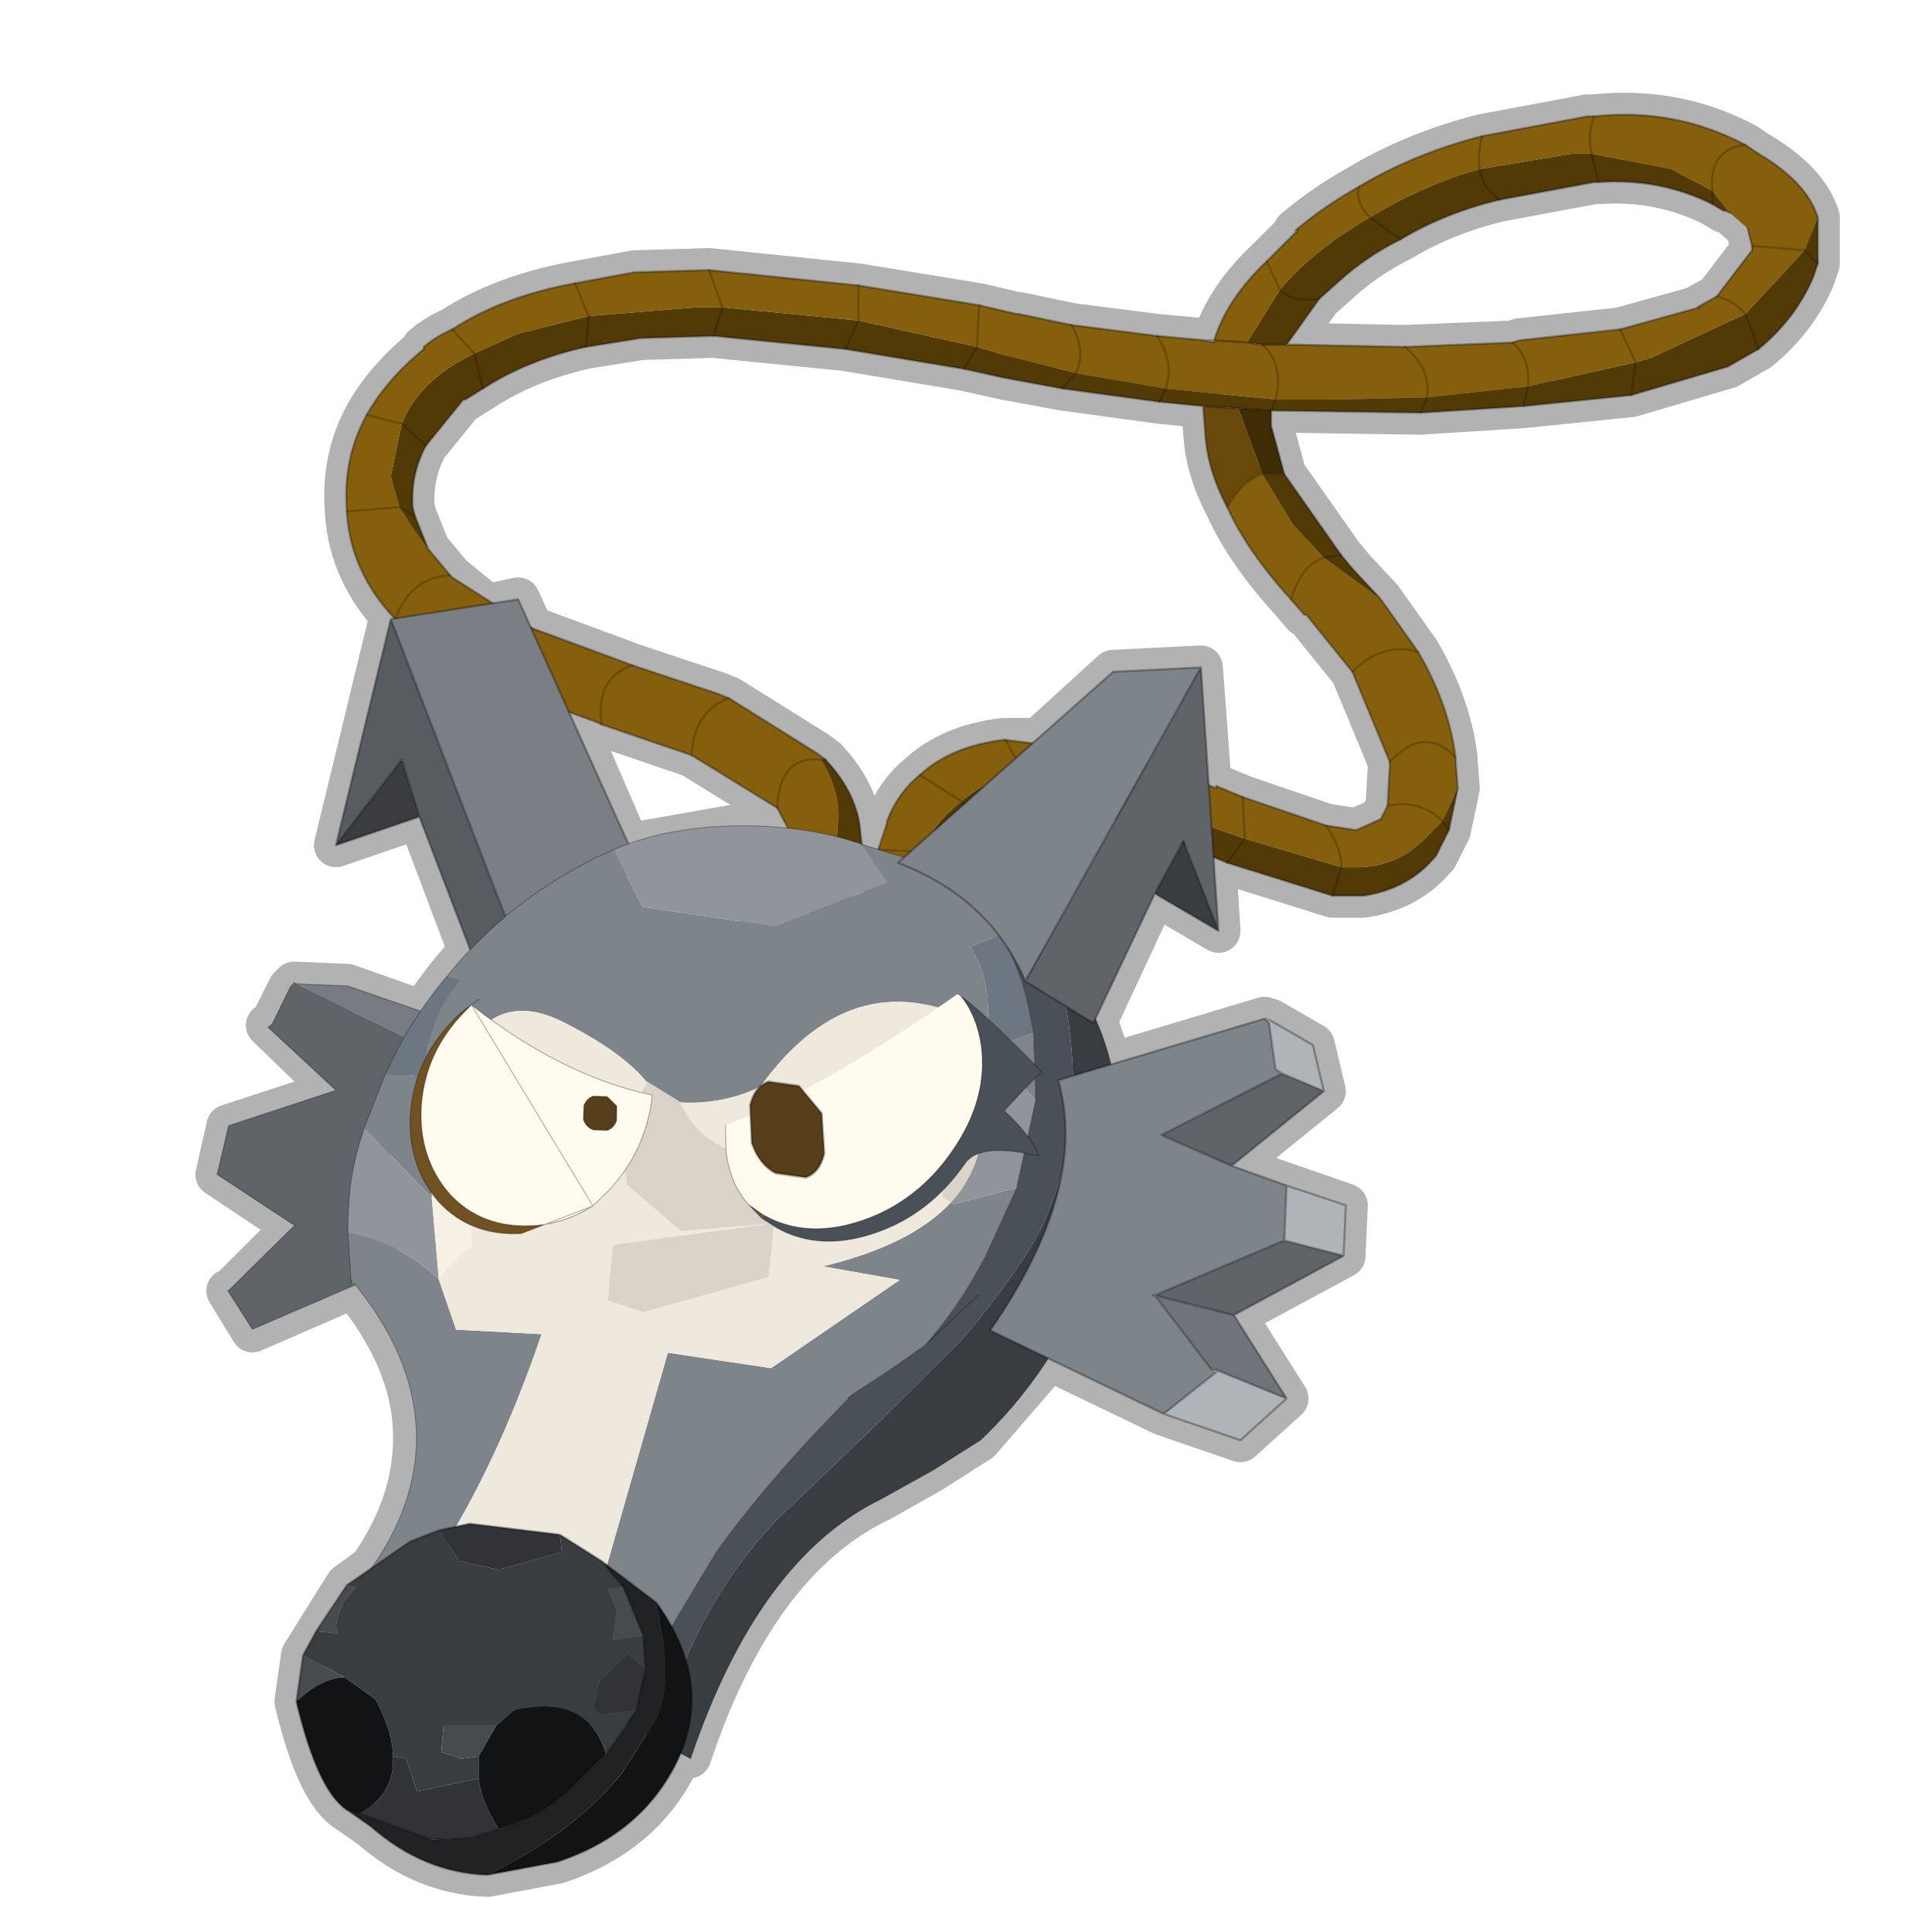 <?xml version="1.0" encoding="UTF-8" standalone="no"?>
<svg xmlns:xlink="http://www.w3.org/1999/xlink" height="440.0px" width="440.0px" xmlns="http://www.w3.org/2000/svg">
  <g transform="matrix(10.0, 0.0, 0.0, 10.0, 0.0, 0.0)">
    <use height="44.0" transform="matrix(1.0, 0.0, 0.0, 1.0, 0.0, 0.0)" width="44.0" xlink:href="#shape0"/>
    <use height="15.8" transform="matrix(0.517, -0.268, 0.179, 0.394, 2.9, 24.35)" width="13.0" xlink:href="#sprite0"/>
    <use height="9.0" transform="matrix(1.0, 0.0, 0.0, 1.0, 7.65, 13.65)" width="6.9" xlink:href="#shape2"/>
    <use height="46.85" transform="matrix(0.407, -0.14, 0.14, 0.407, 3.185, 23.041)" width="47.75" xlink:href="#sprite1"/>
    <use height="12.0" transform="matrix(0.43, -0.147, 0.147, 0.43, 8.479, 23.586)" width="12.3" xlink:href="#sprite2"/>
    <use height="10.0" transform="matrix(0.43, -0.147, 0.147, 0.43, 15.926, 24.646)" width="16.4" xlink:href="#sprite4"/>
    <use height="27.5" transform="matrix(1.0, 0.0, 0.0, 1.0, 6.75, 15.2)" width="23.9" xlink:href="#shape7"/>
  </g>
  <defs>
    <g id="shape0" transform="matrix(1.0, 0.0, 0.0, 1.0, 0.0, 0.0)">
      <path d="M44.0 44.0 L0.0 44.0 0.0 0.0 44.0 0.0 44.0 44.0" fill="#43adca" fill-opacity="0.0" fill-rule="evenodd" stroke="none"/>
      <path d="M41.4 4.95 Q41.15 4.15 40.05 3.5 L39.75 3.3 Q38.15 2.45 36.3 2.65 L36.15 2.65 33.75 3.1 Q32.2 3.5 30.95 4.25 30.15 4.7 29.5 5.25 L29.55 5.25 28.85 5.95 Q27.95 6.8 27.65 7.75 L27.65 7.8 27.45 7.75 26.35 7.65 24.4 7.4 23.2 7.15 23.15 7.15 22.3 6.95 19.55 6.5 16.15 6.15 14.45 6.2 13.1 6.45 Q11.45 6.75 10.3 7.5 9.95 7.65 9.65 7.9 L9.65 7.95 Q8.8 8.65 8.35 9.45 7.8 10.45 7.9 11.65 L7.9 11.7 Q8.0 13.05 9.0 14.1 L8.9 14.1 7.65 19.25 9.55 18.6 10.7 21.65 10.2 22.25 9.6 23.05 7.9 22.45 6.7 22.4 6.6 22.5 6.2 23.3 6.1 23.35 7.65 24.85 5.2 25.65 4.95 26.75 6.75 27.95 6.7 27.95 5.25 29.4 5.2 29.4 5.75 30.3 8.05 29.3 Q9.4 30.95 9.45 32.6 9.5 34.2 8.45 35.7 L7.9 36.1 6.9 37.7 6.75 38.75 Q7.25 40.85 7.95 41.25 L8.45 41.6 Q9.65 42.65 11.1 42.7 L12.7 42.4 Q14.65 41.75 15.45 40.05 L15.5 39.9 15.7 40.0 Q17.2 35.5 20.05 34.15 L21.2 33.5 22.3 32.8 23.9 30.95 26.5 32.2 28.25 32.8 29.3 31.85 28.1 29.95 30.6 28.6 30.65 27.45 28.05 26.55 30.15 24.85 29.9 23.8 28.95 23.25 28.8 23.2 25.3 24.25 24.95 23.25 26.3 20.35 27.75 21.2 27.65 19.55 27.95 19.65 30.35 20.4 31.05 20.4 Q32.05 20.25 32.65 19.55 L32.7 19.5 33.0 18.9 33.2 17.95 33.15 17.3 33.15 17.25 Q33.0 16.05 32.3 14.85 L31.45 13.65 30.8 12.95 30.55 12.65 29.25 10.8 28.95 9.7 28.95 9.65 28.95 9.35 32.35 9.4 34.7 9.25 37.15 9.0 39.35 8.35 40.05 7.95 Q40.9 7.25 41.3 6.3 L41.4 6.0 41.4 4.95 M36.4 4.15 Q37.8 4.05 39.0 4.65 L39.25 4.8 39.3 4.8 39.4 4.85 39.8 5.2 39.9 5.6 39.9 5.7 39.1 6.75 38.65 7.0 38.7 7.0 36.9 7.5 34.6 7.75 34.45 7.8 32.0 7.9 29.5 7.85 29.3 7.85 30.05 6.8 30.5 6.4 Q31.1 5.85 31.9 5.45 32.9 4.85 34.15 4.55 L36.3 4.15 36.4 4.15 M24.2 8.85 L26.4 9.15 27.4 9.25 27.45 9.9 Q27.5 10.7 27.95 11.55 28.4 12.55 29.4 13.65 L29.7 14.0 29.75 14.0 30.8 15.3 31.65 17.35 31.65 17.45 31.6 18.35 31.45 18.65 30.9 18.9 30.85 18.9 30.2 18.8 28.3 18.15 27.7 17.9 27.7 17.95 27.55 17.9 27.35 15.2 25.35 15.3 23.65 16.85 22.9 16.85 22.85 16.85 Q21.65 17.0 20.95 17.65 20.45 18.05 20.2 18.7 L20.2 18.75 20.0 19.35 20.0 19.4 19.7 19.3 19.65 19.3 19.6 19.0 Q19.55 18.1 18.8 17.3 L18.6 17.15 16.6 15.9 16.35 15.8 14.4 15.15 14.0 15.0 12.1 14.3 11.8 13.65 11.1 13.8 10.3 13.15 10.25 13.1 9.75 12.5 9.45 11.75 9.4 11.55 Q9.35 10.8 9.7 10.15 L10.55 9.1 10.6 9.1 11.0 8.85 Q12.0 8.2 13.35 7.9 L14.6 7.7 16.25 7.65 19.25 7.95 21.95 8.4 22.85 8.6 24.2 8.85 M17.7 18.4 L18.0 18.9 16.85 18.8 14.3 19.25 13.0 16.25 13.6 16.45 13.7 16.5 15.75 17.2 17.7 18.4" fill="none" stroke="#000000" stroke-linecap="round" stroke-linejoin="round" stroke-opacity="0.302" stroke-width="1.0"/>
      <path d="M41.1 5.7 L39.75 7.15 Q39.5 6.85 39.1 6.75 39.5 6.85 39.75 7.15 L37.6 8.15 37.25 8.25 34.8 8.8 Q34.85 8.15 34.45 7.8 34.85 8.15 34.8 8.8 L32.5 9.05 Q32.6 8.4 32.0 7.9 L34.45 7.8 34.6 7.75 36.9 7.5 38.7 7.0 38.65 7.0 39.1 6.75 39.9 5.7 39.9 5.6 39.8 5.2 39.4 4.85 39.3 4.8 39.35 4.8 39.0 4.35 38.05 3.85 36.25 3.5 35.8 3.5 33.7 3.85 Q32.6 4.15 31.45 4.8 L31.2 4.95 Q29.9 5.7 29.15 6.6 L28.85 5.95 29.15 6.6 28.4 7.8 28.75 7.85 29.3 7.85 29.5 7.85 32.0 7.9 Q32.6 8.4 32.5 9.05 L30.4 9.1 29.05 9.1 26.55 8.85 Q26.75 8.25 26.35 7.65 L27.45 7.75 27.65 7.8 27.65 7.75 Q27.95 6.8 28.85 5.95 L29.55 5.25 29.5 5.25 Q30.15 4.7 30.95 4.25 32.2 3.5 33.75 3.1 L36.15 2.65 36.3 2.65 Q38.15 2.45 39.75 3.3 L40.05 3.5 Q41.15 4.15 41.4 4.95 L41.1 5.7 39.9 5.6 41.1 5.7 M31.45 13.65 L32.3 14.85 Q33.0 16.05 33.15 17.25 L33.15 17.3 33.2 17.95 32.85 18.7 32.6 18.95 Q31.9 19.75 30.9 19.75 L30.55 19.75 28.35 19.1 27.2 18.7 25.85 18.2 25.7 17.2 25.85 18.2 23.65 17.6 23.35 17.65 Q22.5 17.7 21.9 18.25 L20.95 17.65 Q21.65 17.0 22.85 16.85 L22.9 16.85 25.7 17.2 27.7 17.95 27.7 17.9 28.3 18.15 30.2 18.8 30.85 18.9 30.9 18.9 31.45 18.65 31.6 18.35 31.65 17.45 31.65 17.35 30.8 15.3 29.75 14.0 29.7 14.0 29.4 13.65 Q28.4 12.55 27.95 11.55 28.3 10.95 28.75 10.8 L29.45 11.95 30.15 12.7 Q29.65 12.85 29.4 13.65 29.65 12.85 30.15 12.7 L31.45 13.65 M19.7 22.25 L19.4 21.9 19.35 21.35 20.0 19.35 20.2 18.75 20.2 18.7 Q20.45 18.05 20.95 17.65 L21.9 18.25 Q21.35 18.65 20.95 19.4 L20.9 19.4 Q20.3 20.35 19.7 22.25 M9.75 12.5 L10.25 13.1 10.3 13.15 12.1 14.3 14.0 15.0 14.4 15.15 16.35 15.8 16.6 15.9 18.6 17.15 18.8 17.3 18.7 17.3 Q19.1 17.95 19.1 18.6 L19.05 19.15 Q18.75 20.5 16.95 21.65 L16.8 21.15 17.1 20.65 17.95 19.9 18.1 19.45 18.1 19.15 17.7 18.4 15.75 17.2 13.7 16.5 13.6 16.45 11.25 15.6 Q9.8 14.95 9.0 14.1 8.0 13.05 7.9 11.7 L7.9 11.65 Q7.8 10.45 8.35 9.45 8.8 8.65 9.65 7.95 L9.65 7.9 Q9.95 7.65 10.3 7.5 11.45 6.75 13.1 6.45 L14.45 6.2 16.15 6.15 19.55 6.5 22.3 6.95 23.15 7.15 23.2 7.15 24.4 7.4 26.35 7.65 Q26.75 8.25 26.55 8.85 L24.5 8.5 Q24.75 8.0 24.4 7.4 24.75 8.0 24.5 8.5 L22.75 8.05 22.25 7.9 22.3 6.95 22.25 7.9 19.55 7.3 16.45 7.0 15.85 7.0 13.4 7.2 11.8 7.6 10.8 8.05 10.3 7.5 10.8 8.05 Q9.55 8.65 9.15 9.65 L8.35 9.45 9.15 9.65 8.9 10.85 9.1 11.55 9.45 12.1 9.75 12.5 M36.3 2.65 Q36.15 3.05 36.25 3.5 36.15 3.05 36.3 2.65 M39.75 3.3 Q38.9 3.4 39.0 4.35 38.9 3.4 39.75 3.3 M31.2 4.95 Q30.85 4.6 30.95 4.25 30.85 4.6 31.2 4.95 M33.75 3.1 Q33.65 3.5 33.7 3.85 33.65 3.5 33.75 3.1 M36.9 7.5 L37.25 8.25 36.9 7.5 M29.05 9.1 Q29.25 8.3 28.75 7.85 29.25 8.3 29.05 9.1 M28.4 7.8 L27.65 7.75 28.4 7.8 M28.3 18.15 L28.35 19.1 28.3 18.15 M22.9 16.85 L23.35 17.65 22.9 16.85 M20.0 19.35 L20.95 19.4 20.0 19.35 M31.6 18.35 Q32.35 18.2 32.85 18.7 32.35 18.2 31.6 18.35 M32.3 14.85 Q31.5 14.6 30.8 15.3 31.5 14.6 32.3 14.85 M30.2 18.8 Q30.55 19.3 30.55 19.75 30.55 19.3 30.2 18.8 M31.65 17.35 Q32.45 16.5 33.15 17.25 32.45 16.5 31.65 17.35 M13.1 6.45 L13.4 7.2 13.1 6.45 M16.45 7.0 L16.15 6.15 16.45 7.0 M19.55 6.5 L19.55 7.3 19.55 6.5 M7.9 11.65 L9.1 11.55 7.9 11.65 M13.7 16.5 Q13.55 15.45 14.4 15.15 13.55 15.45 13.7 16.5 M11.25 15.6 Q11.55 14.5 12.1 14.3 11.55 14.5 11.25 15.6 M16.6 15.9 Q15.8 16.2 15.75 17.2 15.8 16.2 16.6 15.9 M17.7 18.4 Q17.75 17.2 18.7 17.3 17.75 17.2 17.7 18.4 M10.25 13.1 Q9.35 13.15 9.0 14.1 9.35 13.15 10.25 13.1 M18.1 19.45 Q18.55 19.1 19.05 19.15 18.55 19.1 18.1 19.45" fill="#855f0b" fill-rule="evenodd" stroke="none"/>
      <path d="M41.4 6.0 L41.3 6.3 Q40.9 7.25 40.05 7.95 L39.75 7.15 40.05 7.95 39.35 8.35 37.15 9.0 34.7 9.25 32.35 9.4 28.95 9.35 29.05 9.1 30.4 9.1 32.5 9.05 34.8 8.8 37.25 8.25 37.6 8.15 39.75 7.15 41.1 5.7 41.4 6.0 41.1 5.7 41.4 4.95 41.4 6.0 M29.25 10.8 L30.55 12.65 30.8 12.95 31.45 13.65 30.15 12.7 29.45 11.95 28.75 10.8 29.25 10.8 M33.2 17.95 L33.0 18.9 32.7 19.5 32.65 19.55 Q32.05 20.25 31.05 20.4 L30.35 20.4 27.95 19.65 27.1 19.3 25.55 18.7 23.25 18.35 23.05 18.35 Q22.45 18.45 22.1 18.7 L21.6 19.3 21.4 19.9 20.8 21.8 20.4 22.2 19.85 22.3 19.7 22.25 Q20.3 20.35 20.9 19.4 L20.95 19.4 Q21.35 18.65 21.9 18.25 22.5 17.7 23.35 17.65 L23.65 17.6 25.85 18.2 25.55 18.7 25.85 18.2 27.2 18.7 28.35 19.1 27.95 19.65 28.35 19.1 30.55 19.75 30.9 19.75 Q31.9 19.75 32.6 18.95 L32.85 18.7 33.2 17.95 M27.4 9.25 L26.4 9.15 24.2 8.85 22.85 8.6 21.95 8.4 19.25 7.95 16.25 7.65 14.6 7.7 13.35 7.9 Q12.0 8.2 11.0 8.85 L10.6 9.1 10.55 9.1 9.7 10.15 Q9.35 10.8 9.4 11.55 L9.45 11.75 9.75 12.5 9.45 12.1 9.1 11.55 9.45 11.75 9.1 11.55 8.9 10.85 9.15 9.65 9.7 10.15 9.15 9.65 Q9.55 8.65 10.8 8.05 L11.8 7.6 13.4 7.2 13.35 7.9 13.4 7.2 15.85 7.0 16.45 7.0 19.55 7.3 22.25 7.9 22.75 8.05 24.5 8.5 24.2 8.85 24.5 8.5 26.55 8.85 29.05 9.1 28.95 9.35 28.2 9.3 27.4 9.25 M18.8 17.3 Q19.55 18.1 19.6 19.0 L19.65 19.4 Q19.65 20.25 19.1 20.9 L19.05 20.95 18.05 21.8 17.5 21.95 17.0 21.7 16.95 21.65 Q18.75 20.5 19.05 19.15 L19.65 19.4 19.05 19.15 19.1 18.6 Q19.1 17.95 18.7 17.3 L18.8 17.3 M33.7 3.85 L35.8 3.5 36.25 3.5 36.4 4.15 36.25 3.5 38.05 3.85 39.0 4.35 39.35 4.8 39.3 4.8 39.25 4.8 39.0 4.65 39.0 4.35 39.0 4.65 Q37.8 4.05 36.4 4.15 L36.3 4.15 34.15 4.55 Q33.75 4.25 33.7 3.85 33.75 4.25 34.15 4.55 32.9 4.85 31.9 5.45 31.1 5.85 30.5 6.4 L30.05 6.8 Q29.45 6.9 29.15 6.6 29.45 6.9 30.05 6.8 L29.3 7.85 28.75 7.85 28.4 7.8 29.15 6.6 Q29.9 5.7 31.2 4.95 L31.45 4.8 Q32.6 4.15 33.7 3.85 M37.15 9.0 L37.25 8.25 37.15 9.0 M31.2 4.95 L31.9 5.45 31.2 4.95 M34.8 8.8 L34.7 9.25 34.8 8.8 M32.35 9.4 L32.5 9.05 32.35 9.4 M21.95 8.4 L22.25 7.9 21.95 8.4 M19.25 7.95 L19.55 7.3 19.25 7.95 M26.4 9.15 L26.55 8.85 26.4 9.15 M30.55 12.65 L30.15 12.7 30.55 12.65 M22.1 18.7 L21.9 18.25 22.1 18.7 M21.4 19.9 L20.95 19.4 21.4 19.9 M23.35 17.65 L23.25 18.35 23.35 17.65 M33.0 18.9 L32.85 18.7 33.0 18.9 M30.55 19.75 L30.35 20.4 30.55 19.75 M11.0 8.85 L10.8 8.05 11.0 8.85 M16.45 7.0 L16.25 7.65 16.45 7.0" fill="#523a06" fill-rule="evenodd" stroke="none"/>
      <path d="M27.95 11.55 Q27.5 10.7 27.45 9.9 L27.4 9.25 28.2 9.3 28.75 10.8 Q28.3 10.95 27.95 11.55" fill="#694909" fill-rule="evenodd" stroke="none"/>
      <path d="M28.95 9.35 L28.95 9.65 28.95 9.7 29.25 10.8 28.75 10.8 28.2 9.3 28.95 9.35" fill="#402c04" fill-rule="evenodd" stroke="none"/>
      <path d="M40.05 7.95 Q40.9 7.25 41.3 6.3 L41.4 6.0 M40.05 7.95 L39.35 8.35 37.15 9.0 34.7 9.25 32.35 9.4 28.95 9.35 28.95 9.65 28.95 9.7 29.25 10.8 30.55 12.65 30.8 12.95 31.45 13.65 32.3 14.85 Q33.0 16.05 33.15 17.25 L33.15 17.3 33.2 17.95 33.0 18.9 32.7 19.5 32.65 19.55 Q32.05 20.25 31.05 20.4 L30.35 20.4 27.95 19.65 27.1 19.3 25.55 18.7 23.25 18.35 23.05 18.35 Q22.45 18.45 22.1 18.7 L21.6 19.3 21.4 19.9 20.8 21.8 20.4 22.2 19.85 22.3 19.7 22.25 19.4 21.9 19.35 21.35 20.0 19.35 20.2 18.75 20.2 18.7 Q20.45 18.05 20.95 17.65 21.65 17.0 22.85 16.85 L22.9 16.85 25.7 17.2 27.7 17.95 27.7 17.9 28.3 18.15 30.2 18.8 30.85 18.9 30.9 18.9 31.45 18.65 31.6 18.35 31.65 17.45 31.65 17.35 30.8 15.3 29.75 14.0 29.7 14.0 29.4 13.65 Q28.4 12.55 27.95 11.55 27.5 10.7 27.45 9.9 L27.4 9.25 26.4 9.15 24.2 8.85 22.85 8.6 21.95 8.4 19.25 7.95 16.25 7.65 14.6 7.7 13.35 7.9 Q12.0 8.2 11.0 8.85 L10.6 9.1 10.55 9.1 9.7 10.15 Q9.35 10.8 9.4 11.55 L9.45 11.75 9.75 12.5 10.25 13.1 10.3 13.15 12.1 14.3 14.0 15.0 14.4 15.15 16.35 15.8 16.6 15.9 18.6 17.15 18.8 17.3 Q19.55 18.1 19.6 19.0 L19.65 19.4 Q19.65 20.25 19.1 20.9 L19.05 20.95 18.05 21.8 17.5 21.95 17.0 21.7 16.95 21.65 16.8 21.15 17.1 20.65 17.95 19.9 18.1 19.45 18.1 19.15 17.7 18.4 15.75 17.2 13.7 16.5 13.6 16.45 11.25 15.6 Q9.8 14.95 9.0 14.1 8.0 13.05 7.9 11.7 L7.9 11.65 Q7.8 10.45 8.35 9.45 8.8 8.65 9.65 7.95 L9.65 7.9 Q9.95 7.65 10.3 7.5 11.45 6.75 13.1 6.45 L14.45 6.2 16.15 6.15 19.55 6.5 22.3 6.95 23.15 7.15 23.2 7.15 24.4 7.4 26.35 7.65 27.45 7.75 27.65 7.75 Q27.95 6.8 28.85 5.95 L29.55 5.25 29.5 5.25 Q30.15 4.7 30.95 4.25 32.2 3.5 33.75 3.1 L36.15 2.65 36.3 2.65 Q38.15 2.45 39.75 3.3 L40.05 3.5 Q41.15 4.15 41.4 4.95 L41.4 6.0 M34.15 4.55 L36.3 4.15 36.4 4.15 M39.3 4.8 L39.4 4.85 M39.8 5.2 L39.9 5.6 39.9 5.7 39.1 6.75 M39.0 4.65 L39.25 4.8 39.3 4.8 M39.0 4.65 Q37.8 4.05 36.4 4.15 M30.05 6.8 L30.5 6.4 Q31.1 5.85 31.9 5.45 M30.05 6.8 L29.3 7.85 29.5 7.85 32.0 7.9 34.45 7.8 34.6 7.75 36.9 7.5 38.7 7.0 38.65 7.0 39.1 6.75 M34.15 4.55 Q32.9 4.85 31.9 5.45 M28.4 7.8 L28.75 7.85 29.3 7.85 M28.2 9.3 L28.95 9.35 M27.65 7.75 L27.65 7.8 27.45 7.75 M28.2 9.3 L27.4 9.25 M27.65 7.75 L28.4 7.8" fill="none" stroke="#000000" stroke-linecap="round" stroke-linejoin="round" stroke-opacity="0.302" stroke-width="0.05"/>
      <path d="M41.4 6.0 L41.1 5.7 M39.75 7.15 L40.05 7.95 M36.25 3.5 Q36.15 3.05 36.3 2.65 M36.4 4.15 L36.25 3.5 M39.0 4.35 Q38.9 3.4 39.75 3.3 M39.9 5.6 L41.1 5.7 M39.0 4.35 L39.0 4.65 M39.1 6.75 Q39.5 6.85 39.75 7.15 M37.25 8.25 L37.15 9.0 M31.9 5.45 L31.2 4.95 M29.15 6.6 Q29.45 6.9 30.05 6.8 M30.95 4.25 Q30.85 4.6 31.2 4.95 M33.7 3.85 Q33.65 3.5 33.75 3.1 M33.7 3.85 Q33.75 4.25 34.15 4.55 M34.45 7.8 Q34.85 8.15 34.8 8.8 M37.25 8.25 L36.9 7.5 M34.7 9.25 L34.8 8.8 M32.5 9.05 L32.35 9.4 M32.5 9.05 Q32.6 8.4 32.0 7.9 M28.85 5.95 L29.15 6.6 M24.5 8.5 Q24.75 8.0 24.4 7.4 M24.2 8.85 L24.5 8.5 M22.25 7.9 L21.95 8.4 M22.3 6.95 L22.25 7.9 M19.55 7.3 L19.25 7.95 M28.95 9.35 L29.05 9.1 M26.55 8.85 L26.4 9.15 M28.75 7.85 Q29.25 8.3 29.05 9.1 M26.55 8.85 Q26.75 8.25 26.35 7.65 M27.95 11.55 Q28.3 10.95 28.75 10.8 L29.25 10.8 M30.15 12.7 L30.55 12.65 M25.85 18.2 L25.55 18.7 M25.7 17.2 L25.85 18.2 M28.35 19.1 L28.3 18.15 M20.95 17.65 L21.9 18.25 22.1 18.7 M23.35 17.65 L22.9 16.85 M23.25 18.35 L23.35 17.65 M20.95 19.4 L21.4 19.9 M20.95 19.4 L20.0 19.35 M27.95 19.65 L28.35 19.1 M30.55 19.75 Q30.55 19.3 30.2 18.8 M30.8 15.3 Q31.5 14.6 32.3 14.85 M32.85 18.7 Q32.35 18.2 31.6 18.35 M32.85 18.7 L33.0 18.9 M33.15 17.25 Q32.45 16.5 31.65 17.35 M29.4 13.65 Q29.65 12.85 30.15 12.7 M30.35 20.4 L30.55 19.75 M13.35 7.9 L13.4 7.2 13.1 6.45 M10.8 8.05 L11.0 8.85 M10.8 8.05 L10.3 7.5 M16.25 7.65 L16.45 7.0 M19.55 7.3 L19.55 6.5 M16.15 6.15 L16.45 7.0 M8.35 9.45 L9.15 9.65 M9.1 11.55 L7.9 11.65 M9.1 11.55 L9.45 11.75 M9.7 10.15 L9.15 9.65 M18.7 17.3 L18.8 17.3 M18.7 17.3 Q17.75 17.2 17.7 18.4 M15.75 17.2 Q15.8 16.2 16.6 15.9 M12.1 14.3 Q11.55 14.5 11.25 15.6 M14.4 15.15 Q13.55 15.45 13.7 16.5 M19.65 19.4 L19.05 19.15 Q18.55 19.1 18.1 19.45 M9.0 14.1 Q9.35 13.15 10.25 13.1" fill="none" stroke="#000000" stroke-linecap="round" stroke-linejoin="round" stroke-opacity="0.2" stroke-width="0.05"/>
    </g>
    <g id="sprite0" transform="matrix(1.0, 0.0, 0.0, 1.0, 0.0, 0.0)">
      <use height="15.8" transform="matrix(1.0, 0.0, 0.0, 1.0, 0.0, 0.0)" width="13.0" xlink:href="#shape1"/>
    </g>
    <g id="shape1" transform="matrix(1.0, 0.0, 0.0, 1.0, 0.0, 0.0)">
      <path d="M10.9 6.05 Q7.6 9.1 6.5 15.8 L0.25 15.2 0.0 12.8 0.05 12.8 3.35 11.4 3.45 11.4 1.5 7.1 2.7 5.1 7.1 6.05 5.7 1.45 5.9 1.4 7.15 0.1 7.35 0.0 7.4 0.1 10.9 6.05" fill="#5f6468" fill-rule="evenodd" stroke="none"/>
      <path d="M7.4 0.1 L9.2 1.45 13.0 6.55 10.9 6.05 7.4 0.1" fill="#767c82" fill-rule="evenodd" stroke="none"/>
      <path d="M7.4 0.1 L9.2 1.45 13.0 6.55 10.9 6.05 Q7.6 9.1 6.5 15.8 L0.25 15.2 0.0 12.8 0.05 12.8 3.35 11.4 3.45 11.4 1.5 7.1 2.7 5.1 7.1 6.05 5.7 1.45 5.9 1.4 7.15 0.1 7.35 0.0 7.4 0.1 Z" fill="none" stroke="#000000" stroke-linecap="round" stroke-linejoin="round" stroke-opacity="0.302" stroke-width="0.05"/>
    </g>
    <g id="shape2" transform="matrix(1.0, 0.0, 0.0, 1.0, -7.65, -13.65)">
      <path d="M8.9 14.1 L11.8 13.65 14.55 19.75 11.75 21.5 8.9 14.1" fill="#797f85" fill-rule="evenodd" stroke="none"/>
      <path d="M11.75 21.5 L11.1 22.65 9.55 18.6 9.15 17.3 7.65 19.25 8.9 14.1 11.75 21.5" fill="#585c61" fill-rule="evenodd" stroke="none"/>
      <path d="M9.55 18.6 L7.65 19.25 9.15 17.3 9.55 18.6" fill="#3a3c40" fill-rule="evenodd" stroke="none"/>
      <path d="M8.9 14.1 L11.8 13.65 14.55 19.75 11.75 21.5 11.1 22.65 9.55 18.6 7.65 19.25 8.9 14.1 11.75 21.5 M7.65 19.25 L9.15 17.3 9.55 18.6" fill="none" stroke="#000000" stroke-linecap="round" stroke-linejoin="round" stroke-opacity="0.302" stroke-width="0.05"/>
    </g>
    <g id="sprite1" transform="matrix(1.0, 0.0, 0.0, 1.0, 7.3, 1.05)">
      <use height="46.85" transform="matrix(1.0, 0.0, 0.0, 1.0, -7.3, -1.05)" width="47.75" xlink:href="#shape3"/>
    </g>
    <g id="shape3" transform="matrix(1.0, 0.0, 0.0, 1.0, 7.3, 1.05)">
      <path d="M33.6 22.75 L33.65 22.8 33.55 22.85 33.6 22.75" fill="#6e481d" fill-rule="evenodd" stroke="none"/>
      <path d="M8.7 2.45 Q12.9 -0.2 18.1 -0.9 L19.2 -1.0 19.65 2.35 26.0 5.65 32.35 5.35 31.65 2.95 31.9 3.15 33.9 4.6 35.65 6.2 36.0 6.8 36.75 8.55 37.1 9.9 35.35 10.0 Q35.7 11.15 35.4 12.6 35.15 13.9 34.4 15.05 L34.75 14.3 Q29.5 8.45 22.5 13.35 L23.05 13.3 Q20.55 13.75 18.2 12.8 L16.85 11.15 16.85 11.2 Q16.15 9.25 13.65 6.7 11.05 4.1 8.35 6.4 5.6 8.65 7.85 12.65 L5.45 9.25 4.1 13.3 1.95 8.6 3.9 6.3 5.9 7.1 6.15 6.4 Q7.1 4.2 9.3 2.9 L8.7 2.45 M4.85 42.85 L4.6 42.65 Q1.25 42.2 -1.2 40.75 L5.8 35.75 13.25 25.1 18.15 27.65 26.1 25.45 22.5 23.45 Q27.3 23.9 30.0 22.45 L30.15 22.6 33.55 22.85 30.8 25.75 Q28.5 27.9 26.25 29.15 L24.0 29.8 21.8 30.35 21.5 30.45 21.5 30.5 Q16.05 33.2 12.25 35.9 L9.1 38.55 Q5.85 41.45 4.85 42.85 M-4.7 37.6 Q-6.45 35.3 -7.3 32.05 -2.1 29.2 -0.7 24.75 0.5 20.85 -1.3 16.1 L-1.3 16.25 -1.35 16.2 -1.35 16.0 -0.7 13.6 Q1.8 15.0 3.05 17.5 L3.05 20.3 7.25 22.0 Q3.3 27.1 -0.8 30.55 L-4.7 37.6 M37.05 15.4 L36.0 18.8 35.15 16.8 33.25 18.0 Q33.45 16.95 34.2 15.4 L37.05 15.4 M-1.3 16.1 L-1.35 16.0 -1.3 16.1" fill="#7d848a" fill-rule="evenodd" stroke="none"/>
      <path d="M3.9 6.3 L4.9 5.3 Q6.75 3.6 8.7 2.45 L9.3 2.9 Q7.1 4.2 6.15 6.4 L5.9 7.1 3.9 6.3 M34.4 15.05 Q35.15 13.9 35.4 12.6 35.7 11.15 35.35 10.0 L37.1 9.9 Q37.5 11.8 37.25 13.95 L37.05 15.4 34.2 15.4 34.1 15.4 34.4 15.05" fill="#6d7782" fill-rule="evenodd" stroke="none"/>
      <path d="M19.2 -1.0 Q22.3 -1.25 26.0 0.0 29.35 1.15 31.65 2.95 L32.35 5.35 26.0 5.65 19.65 2.35 19.2 -1.0 M-0.7 13.6 L-0.4 12.75 0.0 11.8 Q0.7 10.2 1.95 8.6 L4.1 13.3 3.05 17.5 Q1.8 15.0 -0.7 13.6 M36.0 18.8 L33.6 22.75 33.55 22.85 30.15 22.6 30.0 22.45 Q32.55 21.05 33.25 18.0 L35.15 16.8 36.0 18.8" fill="#8f959a" fill-rule="evenodd" stroke="none"/>
      <path d="M36.0 6.8 L38.3 10.3 39.5 12.35 39.0 15.4 Q37.9 21.0 35.0 24.25 33.4 26.4 28.2 29.5 L22.1 32.45 15.8 35.35 Q9.95 38.4 6.1 44.4 L4.85 42.85 Q5.85 41.45 9.1 38.55 L12.25 35.9 Q16.05 33.2 21.5 30.5 L21.5 30.45 21.8 30.35 24.0 29.8 26.25 29.15 Q28.5 27.9 30.8 25.75 L33.55 22.85 33.65 22.8 33.6 22.75 36.0 18.8 37.05 15.4 37.25 13.95 Q37.5 11.8 37.1 9.9 L36.75 8.55 36.0 6.8 M29.8 27.55 L26.25 29.15 29.8 27.55 M21.5 30.5 L21.8 30.35 21.5 30.5" fill="#4a5057" fill-rule="evenodd" stroke="none"/>
      <path d="M39.5 12.35 Q40.75 15.05 40.35 18.65 39.9 23.0 37.3 26.7 35.8 28.8 33.9 30.45 31.0 33.2 27.4 34.85 L24.45 35.55 21.35 36.1 Q14.2 37.0 7.4 45.8 L6.1 44.4 Q9.95 38.4 15.8 35.35 L22.1 32.45 28.2 29.5 Q33.4 26.4 35.0 24.25 37.9 21.0 39.0 15.4 L39.5 12.35" fill="#383d42" fill-rule="evenodd" stroke="none"/>
      <path d="M-1.2 40.75 Q-3.25 39.5 -4.7 37.6 L-0.8 30.55 Q3.3 27.1 7.25 22.0 L3.05 20.3 3.05 17.5 Q4.8 16.3 5.25 16.45 L6.2 13.3 4.1 13.3 5.45 9.25 7.85 12.65 Q5.6 8.65 8.35 6.4 11.05 4.1 13.65 6.7 16.15 9.25 16.85 11.2 L15.7 12.35 14.55 13.15 14.1 16.0 16.0 19.25 20.8 20.45 27.05 21.95 26.35 18.9 Q25.1 18.8 22.65 17.65 20.2 16.5 19.45 15.65 18.3 14.45 18.2 12.8 20.55 13.75 23.05 13.3 L22.5 13.35 Q29.5 8.45 34.75 14.3 L34.4 15.05 34.1 15.4 34.2 15.4 Q33.45 16.95 33.25 18.0 L31.2 19.2 29.65 22.0 30.0 22.45 Q27.3 23.9 22.5 23.45 L26.1 25.45 18.15 27.65 13.25 25.1 5.8 35.75 -1.2 40.75 M12.7 22.65 L19.6 23.05 20.8 20.45 12.35 18.75 11.15 21.45 12.7 22.65" fill="#efe8dd" fill-rule="evenodd" stroke="none"/>
      <path d="M30.0 22.45 L29.65 22.0 31.2 19.2 33.25 18.0 Q32.55 21.05 30.0 22.45 M18.2 12.8 Q18.3 14.45 19.45 15.65 20.2 16.5 22.65 17.65 25.1 18.8 26.35 18.9 L27.05 21.95 20.8 20.45 16.0 19.25 14.1 16.0 14.55 13.15 15.7 12.35 16.85 11.2 16.85 11.15 18.2 12.8 M12.7 22.65 L11.15 21.45 12.35 18.75 20.8 20.45 19.6 23.05 12.7 22.65" fill="#d9d3c9" fill-rule="evenodd" stroke="none"/>
      <path d="M4.1 13.3 L6.2 13.3 5.25 16.45 Q4.8 16.3 3.05 17.5 L4.1 13.3" fill="#f7f0e5" fill-rule="evenodd" stroke="none"/>
      <path d="M8.7 2.45 Q12.9 -0.2 18.1 -0.9 L19.2 -1.0 Q22.3 -1.25 26.0 0.0 29.35 1.15 31.65 2.95 L31.9 3.15 33.9 4.6 35.65 6.2 36.0 6.8 38.3 10.3 39.5 12.35 Q40.75 15.05 40.35 18.65 39.9 23.0 37.3 26.7 35.8 28.8 33.9 30.45 31.0 33.2 27.4 34.85 L24.45 35.55 21.35 36.1 Q14.2 37.0 7.4 45.8 L6.1 44.4 4.85 42.85 4.6 42.65 Q1.25 42.2 -1.2 40.75 -3.25 39.5 -4.7 37.6 -6.45 35.3 -7.3 32.05 -2.1 29.2 -0.7 24.75 0.5 20.85 -1.3 16.1 M-1.3 16.25 L-1.35 16.2 -1.35 16.0 -0.7 13.6 -0.4 12.75 0.0 11.8 Q0.7 10.2 1.95 8.6 L3.9 6.3 4.9 5.3 Q6.75 3.6 8.7 2.45 M37.1 9.9 L36.75 8.55 36.0 6.8 M37.1 9.9 Q37.5 11.8 37.25 13.95 L37.05 15.4 36.0 18.8 33.6 22.75 33.65 22.8 M33.55 22.85 L30.8 25.75 Q28.5 27.9 26.25 29.15 L29.8 27.55 M33.55 22.85 L33.6 22.75 M4.85 42.85 Q5.85 41.45 9.1 38.55 L12.25 35.9 Q16.05 33.2 21.5 30.5 M21.5 30.45 L21.8 30.35 24.0 29.8 26.25 29.15 M21.8 30.35 L21.5 30.5 M-1.35 16.0 L-1.3 16.1" fill="none" stroke="#000000" stroke-linecap="round" stroke-linejoin="round" stroke-opacity="0.302" stroke-width="0.05"/>
      <path d="M-1.3 16.1 L-1.3 16.25" fill="none" stroke="#00ff00" stroke-linecap="round" stroke-linejoin="round" stroke-width="0.05"/>
    </g>
    <g id="sprite2" transform="matrix(1.0, 0.0, 0.0, 1.0, 0.0, -0.2)">
      <use height="12.0" transform="matrix(1.0, 0.0, 0.0, 1.0, 0.0, 0.2)" width="12.3" xlink:href="#shape4"/>
      <use height="1.85" transform="matrix(1.0, 0.0, 0.0, 1.0, 8.65, 6.65)" width="1.8" xlink:href="#sprite3"/>
    </g>
    <g id="shape4" transform="matrix(1.0, 0.0, 0.0, 1.0, 0.0, -0.2)">
      <path d="M7.7 11.85 L3.85 12.0 Q1.4 11.3 0.45 9.15 -0.45 6.9 0.55 4.5 1.6 2.05 4.05 0.8 4.6 0.5 5.2 0.35 L5.65 0.2 5.2 0.35 4.7 0.6 Q2.25 1.85 1.2 4.3 0.2 6.7 1.1 8.95 2.05 11.1 4.5 11.8 6.05 12.25 7.7 11.85" fill="#6f5122" fill-rule="evenodd" stroke="none"/>
      <path d="M5.2 0.35 Q8.35 5.2 12.3 7.55 L12.25 7.7 Q11.05 10.15 8.65 11.4 L7.7 11.85 Q6.05 12.25 4.5 11.8 2.05 11.1 1.1 8.95 0.2 6.7 1.2 4.3 2.25 1.85 4.7 0.6 L5.2 0.35" fill="#fffbee" fill-rule="evenodd" stroke="none"/>
      <path d="M5.2 0.35 Q8.35 5.2 12.3 7.55 L12.25 7.7 Q11.05 10.15 8.65 11.4 L7.7 11.85 3.85 12.0 Q1.4 11.3 0.45 9.15 -0.45 6.9 0.55 4.5 1.6 2.05 4.05 0.8 4.6 0.5 5.2 0.35 L5.65 0.2 M7.7 11.85 Q6.05 12.25 4.5 11.8 2.05 11.1 1.1 8.95 0.2 6.7 1.2 4.3 2.25 1.85 4.7 0.6 L5.2 0.35 Z" fill="none" stroke="#000000" stroke-linecap="round" stroke-linejoin="round" stroke-opacity="0.302" stroke-width="0.05"/>
    </g>
    <g id="sprite3" transform="matrix(1.0, 0.0, 0.0, 1.0, 0.0, 0.0)">
      <use height="1.85" transform="matrix(1.0, 0.0, 0.0, 1.0, 0.0, 0.0)" width="1.8" xlink:href="#shape5"/>
    </g>
    <g id="shape5" transform="matrix(1.0, 0.0, 0.0, 1.0, 0.0, 0.0)">
      <path d="M0.3 1.6 Q0.0 1.35 0.0 0.95 L0.25 0.3 Q0.5 0.0 0.85 0.0 L1.5 0.25 1.8 0.85 1.55 1.55 Q1.3 1.85 0.95 1.85 L0.3 1.6" fill="#573e1a" fill-rule="evenodd" stroke="none"/>
      <path d="M0.3 1.6 Q0.0 1.35 0.0 0.95 L0.25 0.3 Q0.5 0.0 0.85 0.0 L1.5 0.25 1.8 0.85 1.55 1.55 Q1.3 1.85 0.95 1.85 L0.3 1.6 Z" fill="none" stroke="#000000" stroke-linecap="round" stroke-linejoin="round" stroke-opacity="0.302" stroke-width="0.05"/>
    </g>
    <g id="sprite4" transform="matrix(1.0, 0.0, 0.0, 1.0, 0.0, -2.55)">
      <use height="10.0" transform="matrix(1.0, 0.0, 0.0, 1.0, 0.0, 2.55)" width="16.4" xlink:href="#shape6"/>
      <use height="1.85" transform="matrix(2.111, 0.0, 0.0, 2.778, 1.5, 3.65)" width="1.8" xlink:href="#sprite3"/>
    </g>
    <g id="shape6" transform="matrix(1.0, 0.0, 0.0, 1.0, 0.0, -2.55)">
      <path d="M0.75 10.0 L0.35 9.15 0.9 9.9 0.75 10.0" fill="#6f5122" fill-rule="evenodd" stroke="none"/>
      <path d="M13.7 2.55 L13.8 2.7 Q14.25 3.9 13.95 5.45 13.4 8.05 10.9 9.9 8.4 11.75 5.5 11.75 2.55 11.75 0.9 9.9 L0.35 9.15 Q-0.2 7.85 0.15 6.25 L0.55 5.0 Q5.45 4.95 13.7 2.55" fill="#fffbee" fill-rule="evenodd" stroke="none"/>
      <path d="M13.8 2.7 Q14.8 4.2 16.4 7.6 15.35 8.1 14.0 8.85 14.9 10.55 14.9 11.55 12.35 9.95 11.3 10.7 8.8 12.55 5.9 12.55 2.95 12.55 1.3 10.7 L0.75 10.0 0.9 9.9 Q2.55 11.75 5.5 11.75 8.4 11.75 10.9 9.9 13.4 8.05 13.95 5.45 14.25 3.9 13.8 2.7" fill="#4a5057" fill-rule="evenodd" stroke="none"/>
      <path d="M13.7 2.55 L13.8 2.7 Q14.8 4.2 16.4 7.6 15.35 8.1 14.0 8.85 14.9 10.55 14.9 11.55 12.35 9.95 11.3 10.7 8.8 12.55 5.9 12.55 2.95 12.55 1.3 10.7 L0.75 10.0 0.35 9.15 Q-0.2 7.85 0.15 6.25 L0.55 5.0 M13.8 2.7 Q14.25 3.9 13.95 5.45 13.4 8.05 10.9 9.9 8.4 11.75 5.5 11.75 2.55 11.75 0.9 9.9 L0.35 9.15" fill="none" stroke="#000000" stroke-linecap="round" stroke-linejoin="round" stroke-opacity="0.302" stroke-width="0.05"/>
    </g>
    <g id="shape7" transform="matrix(1.0, 0.0, 0.0, 1.0, -6.75, -15.2)">
      <path d="M28.8 23.2 L28.95 23.25 28.9 23.3 28.8 23.2" fill="#d6c99a" fill-rule="evenodd" stroke="none"/>
      <path d="M27.7 31.2 L27.7 31.25 27.6 31.2 27.7 31.2" fill="#f0cc70" fill-rule="evenodd" stroke="none"/>
      <path d="M26.3 29.5 L26.25 29.5 26.3 29.5" fill="#b3913d" fill-rule="evenodd" stroke="none"/>
      <path d="M28.8 23.2 L28.9 23.3 29.05 24.35 29.2 24.45 26.45 25.85 28.05 26.55 29.3 27.0 29.25 28.25 26.3 29.5 26.25 29.5 26.3 29.5 27.6 31.2 27.7 31.25 26.5 32.2 22.55 30.3 Q24.8 27.05 24.1 24.6 L28.8 23.2" fill="#7d848a" fill-rule="evenodd" stroke="none"/>
      <path d="M30.15 24.85 L28.05 26.55 26.45 25.85 29.2 24.45 30.15 24.85 M30.6 28.6 L28.1 29.95 26.3 29.5 29.25 28.25 30.6 28.6" fill="#5f6469" fill-rule="evenodd" stroke="none"/>
      <path d="M28.9 23.3 L28.95 23.25 29.9 23.8 30.15 24.85 29.2 24.45 29.05 24.35 28.9 23.3 M29.3 27.0 L30.65 27.45 30.6 28.6 29.25 28.25 29.3 27.0 M29.3 31.85 L28.25 32.8 26.5 32.2 27.7 31.25 27.7 31.2 29.3 31.85" fill="#aeb4b7" fill-rule="evenodd" stroke="none"/>
      <path d="M28.1 29.95 L29.3 31.85 27.7 31.2 27.6 31.2 26.3 29.5 28.1 29.95" fill="#6e747a" fill-rule="evenodd" stroke="none"/>
      <path d="M28.95 23.25 L28.8 23.2 28.9 23.3 29.05 24.35 29.2 24.45 26.45 25.85 28.05 26.55 29.3 27.0 30.65 27.45 30.6 28.6 28.1 29.95 29.3 31.85 28.25 32.8 26.5 32.2 22.55 30.3 Q24.8 27.05 24.1 24.6 L28.8 23.2 M28.95 23.25 L29.9 23.8 30.15 24.85 28.05 26.55 M29.2 24.45 L30.15 24.85 M29.25 28.25 L30.6 28.6 M29.3 27.0 L29.25 28.25 26.3 29.5 28.1 29.95 M27.7 31.25 L27.7 31.2 27.6 31.2 26.3 29.5 26.25 29.5 26.3 29.5 M27.7 31.25 L26.5 32.2 M27.7 31.2 L29.3 31.85" fill="none" stroke="#000000" stroke-linecap="round" stroke-linejoin="round" stroke-opacity="0.302" stroke-width="0.05"/>
      <path d="M23.35 22.35 Q22.55 20.45 20.45 19.65 L25.35 15.3 27.35 15.2 23.35 22.35" fill="#7d848a" fill-rule="evenodd" stroke="none"/>
      <path d="M26.3 20.35 L24.9 23.3 23.35 22.35 27.35 15.2 27.75 21.2 26.95 19.15 26.3 20.35" fill="#5f6469" fill-rule="evenodd" stroke="none"/>
      <path d="M27.75 21.2 L26.3 20.35 26.95 19.15 27.75 21.2" fill="#3a3d40" fill-rule="evenodd" stroke="none"/>
      <path d="M27.75 21.2 L26.3 20.35 24.9 23.3 23.35 22.35 Q22.55 20.45 20.45 19.65 L25.35 15.3 27.35 15.2 27.75 21.2 26.95 19.15 26.3 20.35 M27.35 15.2 L23.35 22.35" fill="none" stroke="#000000" stroke-linecap="round" stroke-linejoin="round" stroke-opacity="0.302" stroke-width="0.05"/>
      <path d="M10.0 34.85 L10.45 35.55 11.35 35.75 12.8 35.35 12.75 34.95 13.7 35.55 14.2 36.15 13.85 36.2 14.05 36.7 13.95 37.35 14.65 37.25 14.7 38.0 14.3 37.65 13.65 38.3 13.5 38.95 13.7 39.05 14.5 38.95 13.8 39.95 Q13.4 38.55 11.7 38.95 L11.3 39.3 10.1 39.3 10.05 39.9 10.5 40.05 10.9 40.0 10.9 40.5 9.5 40.8 9.25 40.05 8.95 40.0 Q8.95 39.45 8.55 38.7 L7.85 38.2 6.9 37.7 7.2 37.15 7.7 37.2 7.65 37.05 Q7.7 36.55 8.1 36.15 L7.9 36.1 9.35 35.1 10.0 34.85" fill="#3a3d40" fill-rule="evenodd" stroke="none"/>
      <path d="M12.75 34.95 L12.8 35.35 11.35 35.75 10.45 35.55 10.0 34.85 10.7 34.7 12.75 34.95 M8.95 40.0 L9.25 40.05 9.5 40.8 10.9 40.5 Q10.95 41.0 11.35 41.65 L10.7 41.85 9.85 41.9 8.2 41.3 Q9.0 40.85 8.95 40.0 M14.5 38.95 L13.7 39.05 13.5 38.95 13.65 38.3 14.3 37.65 14.7 38.0 14.5 38.95" fill="#313336" fill-rule="evenodd" stroke="none"/>
      <path d="M7.9 36.1 L8.1 36.15 Q7.7 36.55 7.65 37.05 L7.7 37.2 7.2 37.15 7.9 36.1 M6.9 37.7 L7.85 38.2 Q7.35 38.2 6.75 38.75 L6.9 37.7 M10.9 40.0 L10.5 40.05 10.05 39.9 10.1 39.3 11.3 39.3 10.9 40.0 M14.65 37.25 L13.95 37.35 14.05 36.7 13.85 36.2 14.2 36.15 14.65 37.25" fill="#474b4f" fill-rule="evenodd" stroke="none"/>
      <path d="M13.8 39.95 L14.5 38.95 14.7 38.0 14.65 37.25 14.2 36.15 13.7 35.55 14.95 36.5 15.05 37.1 Q15.3 38.35 14.95 39.15 L14.15 40.4 Q13.05 41.75 11.1 42.7 9.65 42.65 8.45 41.6 L7.95 41.25 8.2 41.3 9.85 41.9 10.7 41.85 11.35 41.65 Q12.1 41.45 12.65 41.05 L13.0 40.75 13.8 39.95" fill="#202224" fill-rule="evenodd" stroke="none"/>
      <path d="M7.85 38.2 L8.55 38.7 Q8.95 39.45 8.95 40.0 9.0 40.85 8.2 41.3 L7.95 41.25 Q7.25 40.85 6.75 38.75 7.35 38.2 7.85 38.2 M10.9 40.5 L10.9 40.0 11.3 39.3 11.7 38.95 Q13.4 38.55 13.8 39.95 L13.0 40.75 12.65 41.05 Q12.1 41.45 11.35 41.65 10.95 41.0 10.9 40.5 M11.1 42.7 Q13.05 41.75 14.15 40.4 L14.95 39.15 Q15.3 38.35 15.05 37.1 L14.95 36.5 Q16.25 38.3 15.45 40.05 14.65 41.75 12.7 42.4 L11.1 42.7" fill="#121314" fill-rule="evenodd" stroke="none"/>
      <path d="M12.75 34.95 L10.7 34.7 10.0 34.85 9.35 35.1 7.9 36.1 M7.2 37.15 L6.9 37.7 6.75 38.75 M13.8 39.95 L14.5 38.95 M14.7 38.0 L14.65 37.25 14.2 36.15 13.7 35.55 12.75 34.95 M7.2 37.15 L7.9 36.1 M7.95 41.25 L8.45 41.6 Q9.65 42.65 11.1 42.7 M14.95 36.5 L13.7 35.55 M8.2 41.3 L7.95 41.25 Q7.25 40.85 6.75 38.75 M11.35 41.65 L10.7 41.85 9.85 41.9 8.2 41.3 M13.8 39.95 L13.0 40.75 12.65 41.05 Q12.1 41.45 11.35 41.65 M14.7 38.0 L14.5 38.95 M14.95 36.5 Q16.25 38.3 15.45 40.05 14.65 41.75 12.7 42.4 L11.1 42.7" fill="none" stroke="#000000" stroke-linecap="round" stroke-linejoin="round" stroke-opacity="0.302" stroke-width="0.05"/>
    </g>
  </defs>
</svg>
